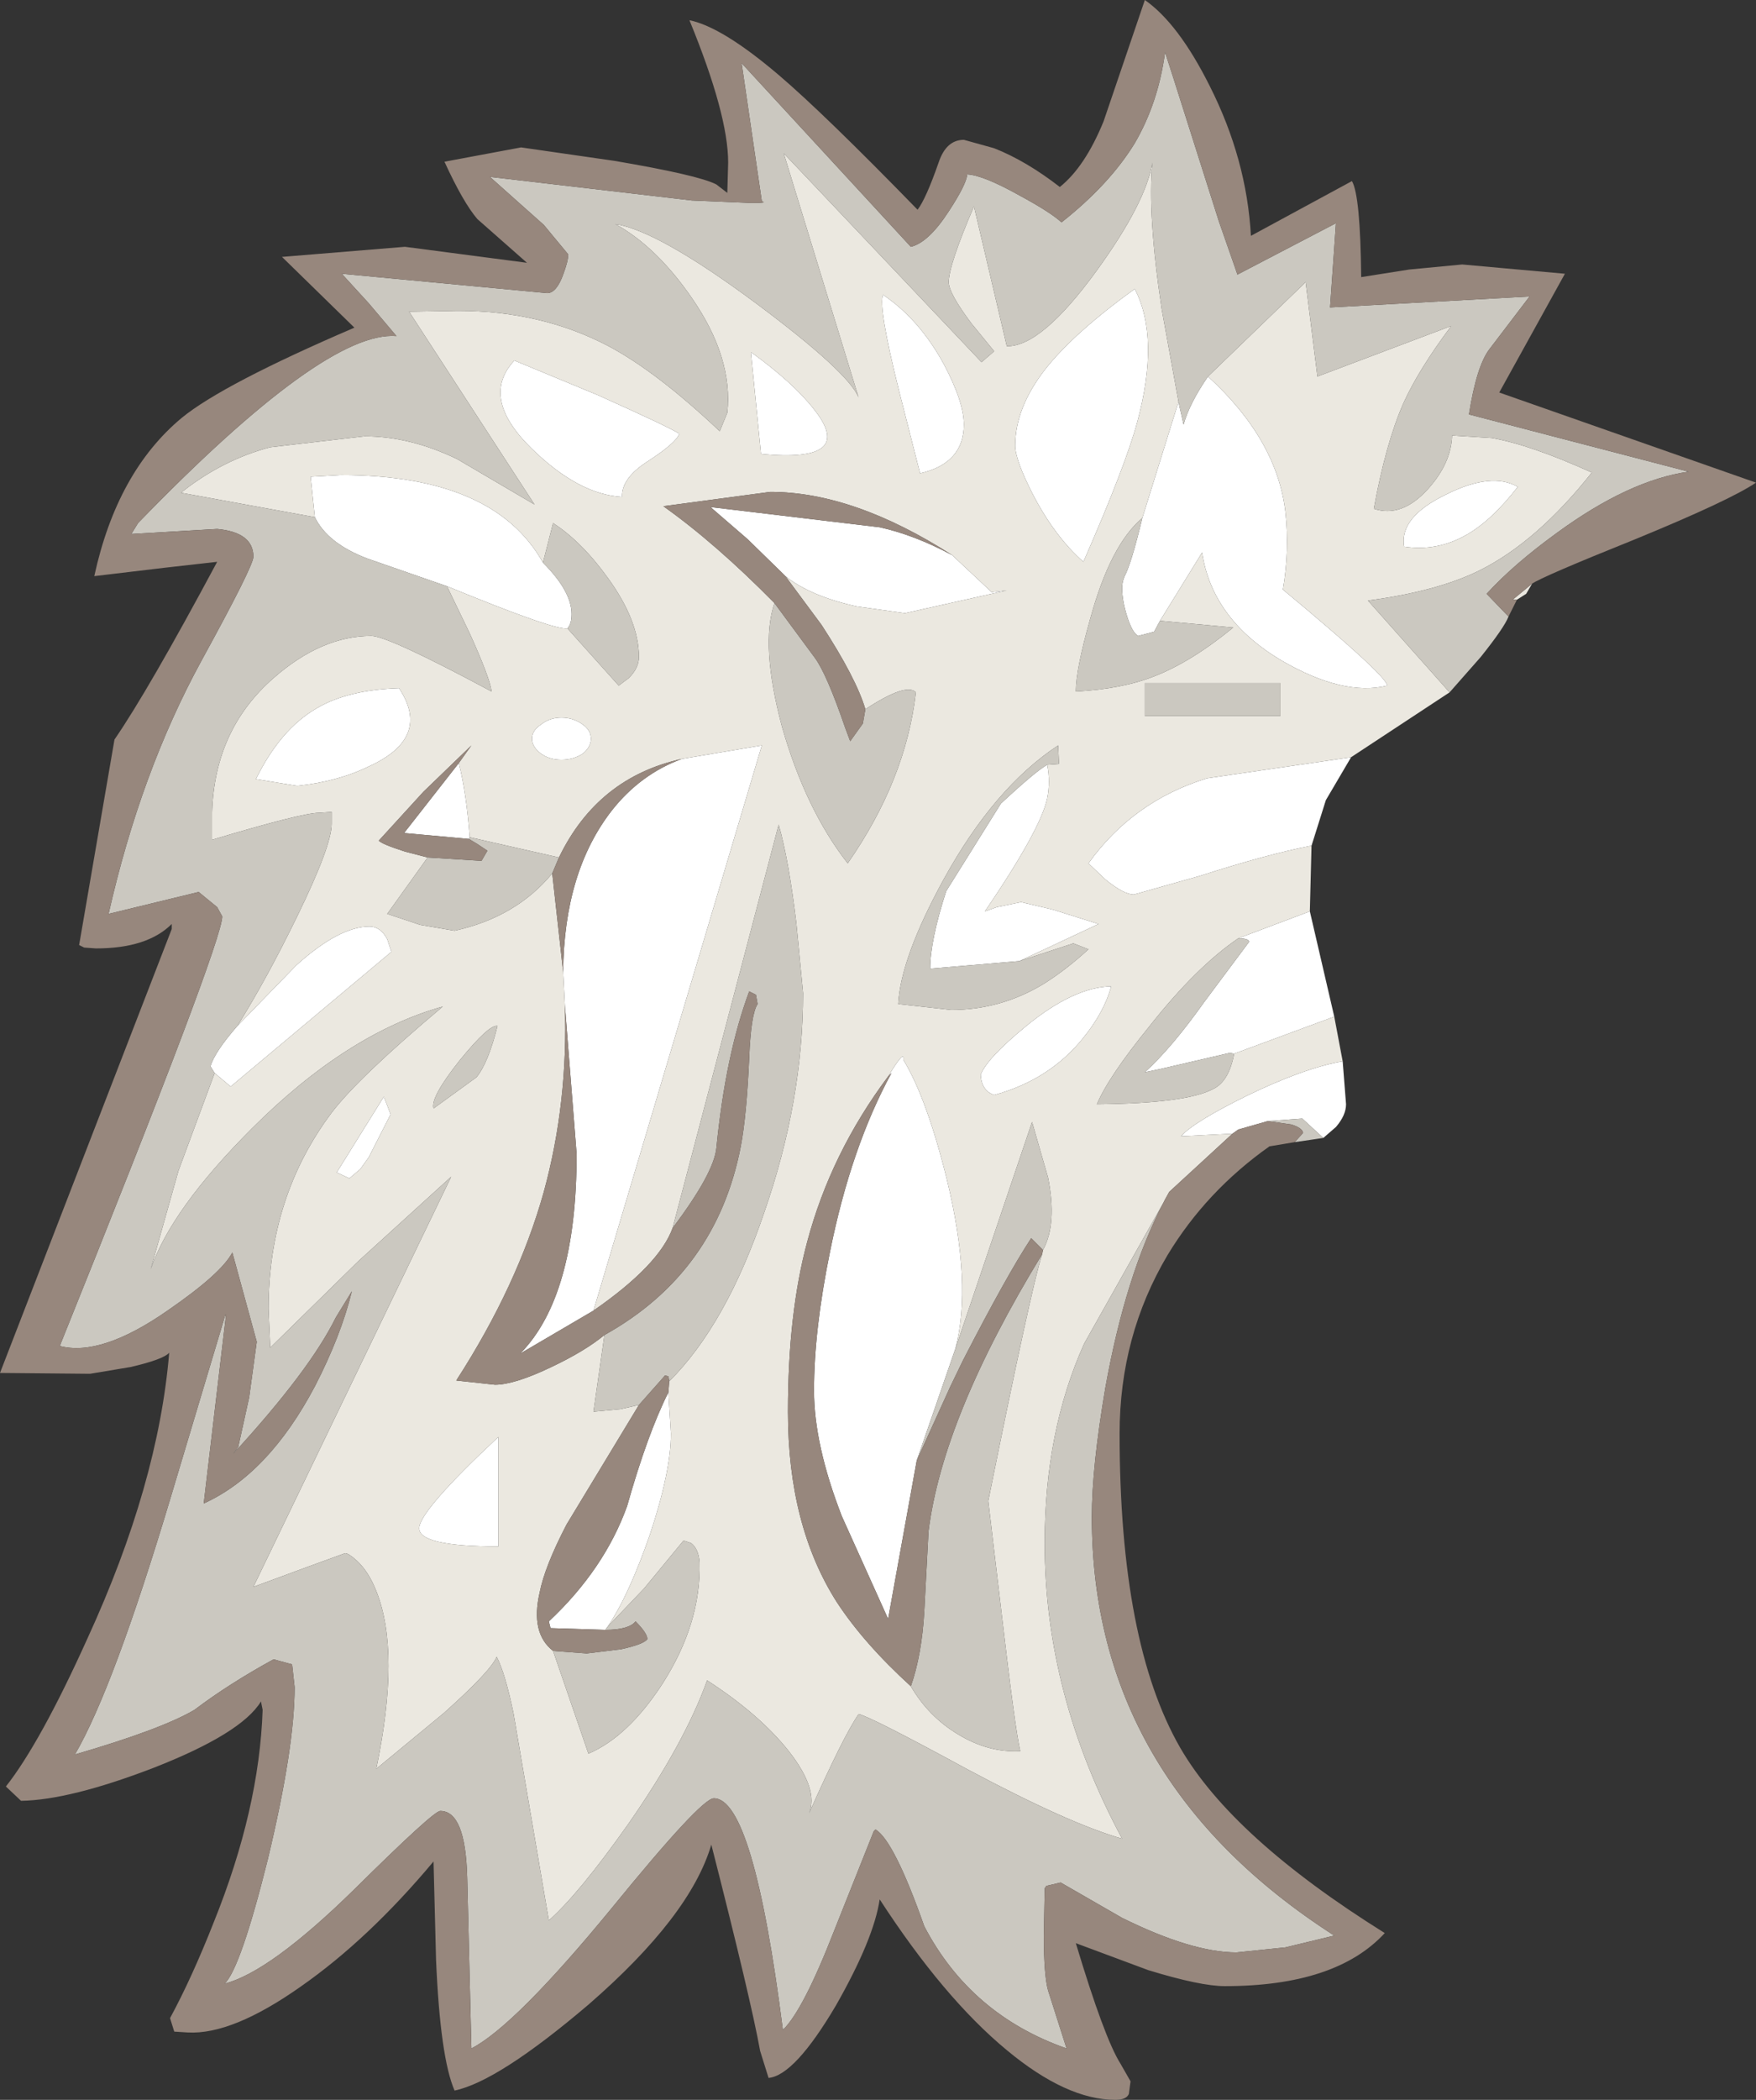 <?xml version="1.0" encoding="UTF-8" standalone="no"?>
<svg xmlns:ffdec="https://www.free-decompiler.com/flash" xmlns:xlink="http://www.w3.org/1999/xlink" ffdec:objectType="shape" height="124.65px" width="104.3px" xmlns="http://www.w3.org/2000/svg">
  <rect width="100%" height="100%" fill="#333333" stroke="none"/>
  <g transform="matrix(1.0, 0.0, 0.0, 1.0, 48.0, 62.75)">
    <path d="M32.25 -17.8 L30.75 -15.25 29.9 -12.55 Q27.3 -12.05 23.25 -10.75 L19.35 -9.65 Q18.75 -9.65 17.65 -10.55 L16.65 -11.5 Q19.3 -15.2 23.7 -16.55 L32.25 -17.8 M29.8 -8.65 L31.25 -2.4 25.3 -0.2 25.05 -0.25 20.95 0.7 20.0 0.9 Q21.6 -0.55 23.55 -3.3 L26.2 -6.85 Q26.15 -7.05 25.55 -7.05 L29.8 -8.65 M31.75 0.25 L31.95 2.8 Q31.95 3.45 31.35 4.15 L30.6 4.8 29.35 3.65 27.3 3.8 25.55 4.3 25.2 4.55 22.15 4.7 Q22.9 3.85 26.05 2.3 29.45 0.65 31.75 0.25 M22.0 -38.9 L22.05 -38.65 22.3 -37.55 Q22.65 -38.8 23.75 -40.4 27.85 -36.65 28.35 -32.35 28.6 -30.1 28.2 -27.75 34.35 -22.65 34.4 -22.05 31.8 -21.4 28.1 -23.55 24.0 -26.0 23.4 -29.95 L20.9 -25.9 20.55 -25.25 19.6 -25.0 Q19.25 -25.2 18.95 -26.15 18.65 -27.1 18.65 -27.85 18.65 -28.2 18.8 -28.55 19.2 -29.3 19.85 -32.0 L22.0 -38.9 M-12.5 -39.3 Q-8.15 -37.35 -7.65 -37.0 -7.85 -36.45 -9.55 -35.35 -11.1 -34.35 -11.05 -33.25 -13.65 -33.4 -16.45 -36.15 -19.5 -39.15 -17.45 -41.35 L-12.5 -39.3 M-14.3 -25.45 Q-15.0 -25.3 -21.45 -27.95 L-26.2 -29.6 Q-28.55 -30.5 -29.3 -32.05 L-29.55 -34.45 -27.75 -34.55 Q-18.65 -34.55 -15.75 -29.35 -14.05 -27.65 -14.05 -26.3 -14.05 -25.7 -14.3 -25.45 M-33.9 -1.85 L-30.4 -5.45 Q-27.85 -7.75 -26.05 -7.75 -25.4 -7.75 -25.0 -7.0 L-24.75 -6.25 -34.3 1.75 -35.25 0.95 -35.5 0.55 Q-35.25 -0.3 -33.9 -1.85 M-1.35 -28.55 L-1.5 -28.7 -3.6 -30.75 -5.8 -32.65 4.25 -31.45 Q6.3 -31.0 8.55 -29.8 L10.9 -27.6 11.8 -27.7 5.75 -26.35 2.9 -26.75 Q0.15 -27.35 -1.35 -28.55 M-3.4 -41.85 Q-0.9 -40.05 0.35 -38.45 2.9 -35.25 -2.8 -35.8 L-3.4 -41.85 M-20.15 -12.95 L-24.0 -13.3 -20.75 -17.45 Q-20.3 -15.7 -20.1 -13.05 L-20.15 -12.95 M-7.5 -17.7 L-2.75 -18.5 -12.75 15.05 -17.1 17.6 Q-13.75 14.2 -13.75 5.75 L-14.45 -3.1 -14.55 -5.05 Q-14.5 -11.0 -11.65 -14.65 -9.95 -16.8 -7.5 -17.7 M-8.3 19.9 L-8.15 22.35 Q-8.15 24.6 -9.4 28.35 -10.65 31.95 -11.9 33.8 L-12.05 34.0 -15.3 33.9 -15.4 33.5 Q-12.1 30.4 -10.75 26.65 -9.55 22.4 -8.3 19.9 M-24.3 -21.9 Q-22.35 -18.95 -26.1 -17.25 -27.95 -16.35 -30.35 -16.1 L-32.8 -16.5 Q-31.35 -19.45 -29.2 -20.7 -27.35 -21.8 -24.3 -21.9 M-12.9 -18.9 Q-12.9 -18.4 -13.4 -18.0 -13.95 -17.65 -14.65 -17.65 -15.35 -17.65 -15.85 -18.0 -16.4 -18.4 -16.4 -18.9 -16.4 -19.4 -15.85 -19.75 -15.35 -20.15 -14.65 -20.15 -13.95 -20.15 -13.4 -19.75 -12.9 -19.4 -12.9 -18.9 M37.9 -33.4 Q40.6 -34.75 42.15 -33.85 40.6 -31.85 39.1 -31.0 37.35 -30.0 35.4 -30.3 35.1 -32.05 37.9 -33.4 M19.55 -37.7 Q18.85 -35.1 16.35 -29.4 14.65 -30.9 13.35 -33.4 12.3 -35.45 12.3 -36.3 12.3 -38.55 14.1 -40.85 15.8 -43.0 19.4 -45.6 20.9 -42.7 19.55 -37.7 M9.25 -37.55 Q9.25 -35.25 6.65 -34.65 L5.4 -39.55 Q4.15 -44.55 4.45 -45.25 6.6 -43.8 8.05 -41.15 9.25 -38.9 9.25 -37.55 M12.55 -5.7 L7.25 -5.25 Q7.25 -6.9 8.2 -9.85 L11.45 -15.05 Q13.55 -17.0 14.2 -17.35 14.4 -16.35 14.2 -15.35 13.8 -13.5 10.5 -8.65 L11.2 -8.9 12.65 -9.2 14.55 -8.75 17.25 -7.9 12.55 -5.7 M16.35 -1.15 Q14.35 1.35 11.05 2.25 10.3 2.0 10.25 1.05 10.6 0.1 12.9 -1.8 15.75 -4.15 18.0 -4.2 17.6 -2.7 16.35 -1.15 M6.45 23.95 L4.75 33.35 2.0 27.25 Q0.35 23.0 0.35 19.8 0.35 16.2 1.3 11.55 2.55 5.35 4.95 0.95 L4.75 1.15 Q5.75 -0.5 5.65 0.15 7.05 2.45 8.25 7.3 9.75 13.5 8.75 17.3 L6.45 23.95 M-24.8 3.4 L-26.1 5.95 -26.6 6.65 -27.25 7.2 -28.0 6.85 -25.2 2.35 -24.8 3.4 M-18.4 29.05 Q-23.15 29.05 -23.1 27.95 -23.05 26.9 -18.4 22.55 L-18.4 29.05" fill="#ffffff" fill-rule="evenodd" stroke="none"/>
    <path d="M43.0 -28.1 L42.65 -27.5 42.1 -27.15 41.85 -27.15 43.0 -28.1 M38.1 -21.65 L32.25 -17.8 23.7 -16.55 Q19.3 -15.2 16.65 -11.5 L17.65 -10.55 Q18.75 -9.65 19.35 -9.65 L23.25 -10.75 Q27.3 -12.05 29.9 -12.55 L29.8 -8.65 25.55 -7.05 Q23.05 -5.35 20.25 -1.8 17.85 1.15 17.15 2.8 22.45 2.75 24.05 1.9 25.0 1.45 25.3 -0.2 L31.25 -2.4 31.75 0.25 Q29.45 0.65 26.05 2.3 22.9 3.85 22.15 4.7 L25.2 4.55 21.45 8.0 21.2 8.45 21.1 8.65 16.4 17.0 Q14.05 22.2 14.05 28.85 14.05 37.85 18.65 46.4 15.5 45.5 9.5 42.3 3.7 39.15 3.0 39.0 2.1 40.3 0.05 44.9 0.65 43.5 -1.15 41.2 -2.9 39.0 -6.0 37.0 -7.35 40.75 -10.7 45.55 -13.6 49.65 -15.4 51.25 L-17.5 38.95 Q-18.0 36.55 -18.5 35.6 -18.85 36.45 -21.65 38.95 L-25.65 42.25 Q-24.2 35.3 -25.65 31.7 -26.1 30.55 -26.8 29.9 -27.3 29.45 -27.5 29.45 L-29.7 30.25 -32.95 31.45 -21.2 7.1 -26.7 12.1 -31.95 17.25 -32.05 14.95 Q-32.05 8.3 -28.3 3.3 -26.7 1.2 -21.7 -3.0 -27.4 -1.4 -33.05 4.25 -37.85 9.05 -39.05 12.6 L-37.4 6.75 -35.25 0.95 -34.3 1.75 -24.75 -6.25 -25.0 -7.0 Q-25.4 -7.75 -26.05 -7.75 -27.85 -7.75 -30.4 -5.45 L-33.9 -1.85 Q-32.15 -4.65 -30.35 -8.35 -28.3 -12.55 -28.3 -13.85 L-28.3 -14.55 -29.05 -14.5 Q-30.05 -14.5 -35.4 -12.9 L-35.4 -14.55 Q-35.25 -19.45 -31.75 -22.5 -28.9 -25.0 -25.95 -25.0 -24.95 -25.0 -18.8 -21.7 -18.9 -22.5 -20.1 -25.15 L-21.45 -27.95 Q-15.0 -25.3 -14.3 -25.45 L-11.25 -22.05 -10.65 -22.5 Q-10.05 -23.1 -10.05 -23.75 -10.05 -25.9 -11.9 -28.45 -13.45 -30.6 -15.15 -31.7 L-15.75 -29.35 Q-18.65 -34.55 -27.75 -34.55 L-29.55 -34.45 -29.3 -32.05 -37.25 -33.5 Q-34.8 -35.45 -31.95 -36.2 L-26.35 -36.85 Q-23.65 -36.85 -20.85 -35.5 L-16.25 -32.8 -23.7 -44.25 -20.8 -44.3 Q-15.85 -44.3 -11.85 -42.2 -8.95 -40.65 -5.25 -37.15 L-4.8 -38.25 Q-4.45 -41.5 -6.9 -45.05 -9.0 -48.1 -11.45 -49.45 -8.9 -49.05 -3.1 -44.75 2.4 -40.65 3.0 -39.15 L-1.45 -53.65 10.3 -41.25 11.05 -41.9 9.7 -43.55 Q8.35 -45.35 8.35 -46.0 8.35 -47.0 9.85 -50.5 L11.8 -42.2 Q13.85 -42.15 17.15 -46.7 20.05 -50.7 20.45 -53.1 20.15 -50.05 21.0 -44.4 L22.0 -38.9 19.85 -32.0 Q17.95 -30.4 16.75 -26.0 15.9 -23.0 15.9 -21.7 18.65 -21.85 20.55 -22.6 22.75 -23.45 25.25 -25.5 L20.9 -25.9 23.4 -29.95 Q24.0 -26.0 28.1 -23.55 31.8 -21.4 34.4 -22.05 34.35 -22.65 28.2 -27.75 28.6 -30.1 28.35 -32.35 27.85 -36.65 23.75 -40.4 L29.55 -46.0 30.25 -40.4 38.2 -43.4 Q36.25 -40.8 35.35 -38.8 34.3 -36.4 33.6 -32.55 35.25 -32.0 36.8 -33.7 38.2 -35.25 38.25 -36.9 L40.6 -36.75 Q42.9 -36.35 46.55 -34.7 43.3 -30.6 39.9 -28.9 37.4 -27.65 33.25 -27.1 L38.1 -21.65 M-12.5 -39.3 L-17.45 -41.35 Q-19.5 -39.15 -16.45 -36.15 -13.65 -33.4 -11.05 -33.25 -11.1 -34.35 -9.55 -35.35 -7.85 -36.45 -7.65 -37.0 -8.15 -37.35 -12.5 -39.3 M8.55 -29.8 Q2.7 -33.55 -2.25 -33.55 L-8.6 -32.7 Q-5.5 -30.5 -2.0 -26.95 -2.85 -24.45 -1.55 -19.6 -0.15 -14.7 2.35 -11.5 5.8 -16.45 6.4 -21.65 5.85 -22.25 3.4 -20.65 2.85 -22.5 0.8 -25.65 L-1.35 -28.55 Q0.15 -27.35 2.9 -26.75 L5.75 -26.35 11.8 -27.7 10.9 -27.6 8.55 -29.8 M-3.4 -41.85 L-2.8 -35.8 Q2.9 -35.25 0.35 -38.45 -0.9 -40.05 -3.4 -41.85 M-20.75 -17.45 L-20.0 -18.5 -22.85 -15.75 -25.5 -12.85 Q-25.35 -12.65 -23.95 -12.2 L-22.6 -11.85 -25.0 -8.5 -23.05 -7.85 -21.0 -7.5 Q-17.35 -8.3 -15.2 -10.9 L-14.55 -5.05 -14.45 -3.1 Q-14.25 2.7 -15.7 8.0 -17.25 13.55 -20.9 19.2 L-18.6 19.45 Q-17.45 19.45 -15.25 18.4 -13.25 17.45 -12.1 16.5 L-12.75 21.05 -11.15 20.9 -10.05 20.65 -14.35 27.75 Q-15.65 30.25 -15.95 31.8 -16.5 34.2 -15.15 35.25 L-13.05 41.35 Q-10.7 40.35 -8.65 37.2 -6.35 33.6 -6.45 30.0 -6.5 29.2 -6.95 28.85 L-7.4 28.7 -9.75 31.55 -11.9 33.8 Q-10.65 31.95 -9.4 28.35 -8.15 24.6 -8.15 22.35 L-8.3 19.9 -8.25 19.25 Q-4.85 15.85 -2.6 9.2 -0.3 2.6 -0.3 -3.8 L-0.7 -7.95 Q-1.15 -11.7 -1.75 -13.8 L-8.05 10.15 Q-8.85 12.35 -12.75 15.05 L-2.75 -18.5 -7.5 -17.7 Q-12.5 -16.6 -14.8 -11.85 L-20.1 -13.05 Q-20.3 -15.7 -20.75 -17.45 M-12.9 -18.9 Q-12.9 -19.4 -13.4 -19.75 -13.95 -20.15 -14.65 -20.15 -15.35 -20.15 -15.85 -19.75 -16.4 -19.4 -16.4 -18.9 -16.4 -18.4 -15.85 -18.0 -15.35 -17.65 -14.65 -17.65 -13.95 -17.65 -13.4 -18.0 -12.9 -18.4 -12.9 -18.9 M-24.3 -21.9 Q-27.35 -21.8 -29.2 -20.7 -31.35 -19.45 -32.8 -16.5 L-30.35 -16.1 Q-27.95 -16.35 -26.1 -17.25 -22.35 -18.95 -24.3 -21.9 M9.25 -37.55 Q9.25 -38.9 8.05 -41.15 6.6 -43.8 4.45 -45.25 4.15 -44.55 5.4 -39.55 L6.65 -34.65 Q9.25 -35.25 9.25 -37.55 M19.55 -37.7 Q20.9 -42.7 19.4 -45.6 15.8 -43.0 14.1 -40.85 12.3 -38.55 12.3 -36.3 12.3 -35.45 13.35 -33.4 14.65 -30.9 16.35 -29.4 18.85 -35.1 19.55 -37.7 M37.9 -33.4 Q35.1 -32.05 35.4 -30.3 37.35 -30.0 39.1 -31.0 40.6 -31.85 42.15 -33.85 40.6 -34.75 37.9 -33.4 M12.55 -5.7 L17.25 -7.9 14.55 -8.75 12.65 -9.2 11.2 -8.9 10.5 -8.65 Q13.8 -13.5 14.2 -15.35 14.4 -16.35 14.2 -17.35 L14.9 -17.4 14.85 -18.5 Q11.05 -16.0 8.05 -10.55 5.5 -5.9 5.35 -3.15 L8.5 -2.8 Q11.45 -2.8 14.0 -4.35 15.35 -5.2 16.65 -6.4 L15.75 -6.75 12.55 -5.7 M20.0 -22.2 L20.0 -20.25 28.05 -20.25 28.05 -22.2 20.0 -22.2 M16.35 -1.15 Q17.6 -2.7 18.0 -4.2 15.75 -4.15 12.9 -1.8 10.6 0.1 10.25 1.05 10.3 2.0 11.05 2.25 14.35 1.35 16.35 -1.15 M13.9 11.7 L13.95 11.45 Q14.8 9.9 14.25 7.15 L13.3 3.85 8.75 17.3 Q9.75 13.5 8.25 7.3 7.05 2.45 5.65 0.15 5.75 -0.5 4.75 1.15 1.35 5.7 -0.05 10.95 -1.2 15.2 -1.2 21.05 -1.2 27.8 1.7 32.35 3.3 34.8 6.1 37.35 7.15 39.15 8.9 40.2 10.7 41.3 12.6 41.2 12.3 39.95 11.5 33.1 L10.7 26.35 Q13.25 13.7 13.9 11.7 M-24.8 3.4 L-25.2 2.35 -28.0 6.85 -27.25 7.2 -26.6 6.65 -26.1 5.95 -24.8 3.4 M-20.7 0.2 Q-22.45 2.4 -22.25 3.05 L-19.7 1.2 Q-19.0 0.35 -18.45 -1.85 -18.95 -1.95 -20.7 0.2 M-18.4 29.05 L-18.4 22.55 Q-23.05 26.9 -23.1 27.95 -23.15 29.05 -18.4 29.05" fill="#ebe8e0" fill-rule="evenodd" stroke="none"/>
    <path d="M41.6 -26.15 Q41.35 -25.5 39.95 -23.75 L38.1 -21.65 33.25 -27.1 Q37.4 -27.65 39.9 -28.9 43.3 -30.6 46.55 -34.7 42.9 -36.35 40.6 -36.75 L38.25 -36.9 Q38.2 -35.25 36.8 -33.7 35.25 -32.0 33.6 -32.55 34.3 -36.4 35.35 -38.8 36.25 -40.8 38.2 -43.4 L30.25 -40.4 29.55 -46.0 23.75 -40.4 Q22.65 -38.8 22.3 -37.55 L22.05 -38.65 22.0 -38.9 21.0 -44.4 Q20.15 -50.05 20.45 -53.1 20.05 -50.7 17.15 -46.7 13.85 -42.15 11.8 -42.2 L9.85 -50.5 Q8.35 -47.0 8.35 -46.0 8.35 -45.35 9.7 -43.55 L11.05 -41.9 10.3 -41.25 -1.45 -53.65 3.0 -39.15 Q2.4 -40.65 -3.1 -44.75 -8.9 -49.05 -11.45 -49.45 -9.0 -48.1 -6.9 -45.05 -4.45 -41.5 -4.8 -38.25 L-5.25 -37.15 Q-8.95 -40.65 -11.85 -42.2 -15.85 -44.3 -20.8 -44.3 L-23.7 -44.25 -16.25 -32.8 -20.85 -35.5 Q-23.65 -36.85 -26.35 -36.85 L-31.95 -36.2 Q-34.8 -35.45 -37.25 -33.5 L-29.3 -32.05 Q-28.55 -30.5 -26.2 -29.6 L-21.45 -27.95 -20.1 -25.15 Q-18.9 -22.5 -18.8 -21.7 -24.95 -25.0 -25.95 -25.0 -28.9 -25.0 -31.75 -22.5 -35.25 -19.45 -35.4 -14.55 L-35.4 -12.9 Q-30.05 -14.5 -29.05 -14.5 L-28.3 -14.55 -28.3 -13.85 Q-28.3 -12.55 -30.35 -8.35 -32.15 -4.65 -33.9 -1.85 -35.25 -0.3 -35.5 0.55 L-35.25 0.95 -37.4 6.75 -39.05 12.6 Q-37.85 9.05 -33.05 4.25 -27.4 -1.4 -21.7 -3.0 -26.7 1.2 -28.3 3.3 -32.05 8.3 -32.05 14.95 L-31.95 17.25 -26.7 12.1 -21.2 7.1 -32.95 31.45 -29.7 30.25 -27.5 29.45 Q-27.3 29.45 -26.8 29.9 -26.1 30.55 -25.65 31.7 -24.2 35.3 -25.65 42.25 L-21.65 38.95 Q-18.85 36.45 -18.5 35.6 -18.0 36.55 -17.5 38.95 L-15.4 51.25 Q-13.6 49.65 -10.7 45.55 -7.35 40.75 -6.0 37.0 -2.9 39.0 -1.15 41.2 0.65 43.5 0.05 44.9 2.1 40.3 3.0 39.0 3.7 39.15 9.5 42.3 15.5 45.5 18.65 46.4 14.05 37.85 14.05 28.85 14.05 22.2 16.4 17.0 L21.1 8.65 Q18.85 12.95 17.65 19.65 16.85 24.35 16.85 27.3 16.85 42.9 31.25 52.15 L28.35 52.85 25.45 53.15 Q22.8 53.15 18.65 51.1 L15.0 49.0 14.15 49.2 14.05 49.35 14.0 52.15 Q14.0 54.5 14.25 55.4 L15.35 58.85 Q9.65 56.85 6.9 51.6 5.1 46.5 4.0 45.85 L3.9 45.95 1.55 51.85 Q-0.3 56.6 -1.5 57.75 -3.25 44.0 -5.6 44.0 -6.35 44.0 -11.65 50.5 -17.4 57.5 -20.0 58.85 L-20.25 48.7 Q-20.35 44.75 -21.85 44.75 -22.25 44.75 -26.95 49.4 -31.95 54.3 -34.65 55.0 -33.7 54.05 -32.1 47.65 -30.5 41.0 -30.5 37.4 L-30.65 36.05 -31.75 35.75 Q-34.4 37.2 -36.45 38.75 -38.4 39.9 -43.55 41.4 -41.25 37.45 -37.85 26.1 L-34.6 15.25 -34.6 15.5 -35.9 26.5 Q-32.05 24.75 -29.3 19.55 -27.75 16.55 -27.1 13.9 L-28.05 15.45 Q-29.6 18.6 -34.15 23.55 L-33.85 23.15 -33.2 20.2 -32.75 16.9 -34.2 11.6 Q-34.85 12.85 -38.05 15.05 -42.0 17.8 -44.45 17.15 -34.8 -6.8 -34.8 -8.35 L-35.1 -8.9 -36.2 -9.8 -41.55 -8.5 Q-39.65 -16.9 -36.05 -23.5 -32.95 -29.15 -32.95 -29.7 -32.95 -31.15 -35.1 -31.35 L-40.2 -31.05 -39.8 -31.7 Q-28.7 -43.15 -24.45 -42.8 L-26.1 -44.75 -27.7 -46.5 -15.5 -45.35 Q-14.95 -45.35 -14.55 -46.45 -14.25 -47.25 -14.25 -47.65 L-15.7 -49.4 -18.9 -52.25 -6.9 -50.85 -3.35 -50.7 Q-2.35 -50.7 -2.75 -50.8 L-3.95 -59.0 6.1 -48.1 Q7.15 -48.35 8.35 -50.2 9.4 -51.8 9.45 -52.4 10.4 -52.35 12.55 -51.15 14.4 -50.15 15.05 -49.55 17.9 -51.8 19.4 -54.25 20.8 -56.65 21.2 -59.65 L21.7 -58.1 24.4 -49.6 25.5 -46.45 31.35 -49.5 31.0 -44.5 42.85 -45.15 40.45 -42.0 Q39.7 -41.0 39.25 -38.15 L52.3 -34.75 Q48.75 -34.25 44.45 -31.1 41.9 -29.25 40.3 -27.5 L41.6 -26.15 M30.6 4.8 L28.9 5.05 29.4 4.5 Q29.35 4.2 28.7 4.0 L27.3 3.8 29.35 3.65 30.6 4.8 M-15.75 -29.35 L-15.15 -31.7 Q-13.45 -30.6 -11.9 -28.45 -10.05 -25.9 -10.05 -23.75 -10.05 -23.1 -10.65 -22.5 L-11.25 -22.05 -14.3 -25.45 Q-14.05 -25.7 -14.05 -26.3 -14.05 -27.65 -15.75 -29.35 M-2.0 -26.95 L0.4 -23.7 Q1.1 -22.75 2.2 -19.55 L2.5 -18.75 3.25 -19.8 3.4 -20.65 Q5.85 -22.25 6.4 -21.65 5.8 -16.45 2.35 -11.5 -0.15 -14.7 -1.55 -19.6 -2.85 -24.45 -2.0 -26.95 M-22.6 -11.85 L-19.4 -11.65 -19.05 -12.25 -19.65 -12.65 -20.15 -12.95 -20.1 -13.05 -14.8 -11.85 -15.2 -10.9 Q-17.35 -8.3 -21.0 -7.5 L-23.05 -7.85 -25.0 -8.5 -22.6 -11.85 M-8.05 10.15 L-1.75 -13.8 Q-1.15 -11.7 -0.7 -7.95 L-0.3 -3.8 Q-0.3 2.6 -2.6 9.2 -4.85 15.85 -8.25 19.25 L-8.25 19.2 -8.3 18.95 -8.5 18.9 -10.05 20.65 -11.15 20.9 -12.75 21.05 -12.1 16.5 Q-5.45 12.8 -4.0 5.3 -3.65 3.45 -3.5 0.05 -3.4 -2.55 -3.0 -3.15 L-3.1 -3.7 -3.5 -3.9 Q-4.9 -0.15 -5.45 5.4 -5.6 6.9 -8.05 10.15 M-11.9 33.8 L-9.75 31.55 -7.4 28.7 -6.95 28.85 Q-6.5 29.2 -6.45 30.0 -6.35 33.6 -8.65 37.2 -10.7 40.35 -13.05 41.35 L-15.15 35.25 -13.15 35.4 -11.1 35.15 Q-9.75 34.85 -9.55 34.55 -9.55 34.2 -10.25 33.5 -10.65 34.0 -12.05 34.0 L-11.9 33.8 M20.9 -25.9 L25.25 -25.5 Q22.75 -23.45 20.55 -22.6 18.65 -21.85 15.9 -21.7 15.9 -23.0 16.75 -26.0 17.95 -30.4 19.85 -32.0 19.2 -29.3 18.8 -28.55 18.65 -28.2 18.65 -27.85 18.65 -27.1 18.95 -26.15 19.25 -25.2 19.6 -25.0 L20.55 -25.25 20.9 -25.9 M14.2 -17.35 Q13.55 -17.0 11.45 -15.05 L8.2 -9.85 Q7.25 -6.9 7.25 -5.25 L12.55 -5.7 15.75 -6.75 16.65 -6.4 Q15.35 -5.2 14.0 -4.35 11.45 -2.8 8.5 -2.8 L5.35 -3.15 Q5.5 -5.9 8.05 -10.55 11.05 -16.0 14.85 -18.5 L14.9 -17.4 14.2 -17.35 M20.0 -22.2 L28.05 -22.2 28.05 -20.25 20.0 -20.25 20.0 -22.2 M25.55 -7.05 Q26.15 -7.05 26.2 -6.85 L23.55 -3.3 Q21.6 -0.55 20.0 0.9 L20.95 0.7 25.05 -0.25 25.3 -0.2 Q25.0 1.45 24.05 1.9 22.45 2.75 17.15 2.8 17.85 1.15 20.25 -1.8 23.05 -5.35 25.55 -7.05 M13.95 11.45 L13.25 10.75 Q11.8 12.95 9.2 18.0 L8.45 19.55 6.45 23.95 8.75 17.3 13.3 3.85 14.25 7.15 Q14.8 9.9 13.95 11.45 M6.1 37.35 Q6.75 35.5 6.9 32.9 L7.15 28.15 Q8.0 21.35 13.9 11.7 13.25 13.7 10.7 26.35 L11.5 33.1 Q12.3 39.95 12.6 41.2 10.7 41.3 8.9 40.2 7.15 39.15 6.1 37.35 M-20.7 0.2 Q-18.95 -1.95 -18.45 -1.85 -19.0 0.35 -19.7 1.2 L-22.25 3.05 Q-22.45 2.4 -20.7 0.2" fill="#cbc8c0" fill-rule="evenodd" stroke="none"/>
    <path d="M28.9 5.05 L27.4 5.3 Q23.65 7.95 21.35 11.75 18.5 16.55 18.5 22.35 18.5 34.75 22.1 41.0 25.2 46.35 34.25 52.0 31.35 55.15 24.75 55.15 23.3 55.15 20.2 54.2 L15.9 52.6 Q17.6 58.25 18.55 59.75 L19.15 60.8 19.05 61.55 Q18.9 61.9 18.25 61.9 15.35 61.9 11.8 58.95 8.05 55.85 4.25 50.0 3.9 52.35 1.65 56.3 -0.8 60.45 -2.35 60.6 L-2.85 59.0 Q-3.4 55.95 -5.75 46.75 -7.0 51.0 -13.05 56.25 -18.4 60.8 -21.0 61.35 -21.85 59.4 -22.1 53.6 L-22.25 47.75 Q-26.1 52.35 -30.1 55.15 -34.2 58.05 -36.85 57.9 L-37.65 57.85 -37.9 57.05 Q-36.6 54.65 -35.3 51.35 -32.6 44.65 -32.4 38.75 L-32.5 38.25 Q-33.65 40.15 -38.9 42.2 -43.85 44.1 -46.75 44.15 L-47.65 43.3 Q-45.6 40.7 -42.8 34.5 -38.6 25.35 -37.95 17.55 -38.3 17.95 -40.25 18.4 L-42.65 18.8 -48.0 18.75 -37.8 -7.6 -37.8 -7.9 Q-39.25 -6.45 -42.3 -6.45 L-43.0 -6.5 -43.3 -6.65 -41.2 -18.85 Q-39.2 -21.75 -35.1 -29.4 L-38.2 -29.05 -42.4 -28.55 Q-41.05 -34.75 -37.2 -37.95 -34.75 -39.95 -26.95 -43.3 L-31.25 -47.5 -23.95 -48.1 -16.7 -47.15 -19.65 -49.75 Q-20.5 -50.75 -21.6 -53.15 L-17.05 -54.0 -11.5 -53.2 Q-6.5 -52.35 -5.45 -51.8 L-4.8 -51.3 -4.75 -53.1 Q-4.75 -55.95 -7.05 -61.55 -5.1 -61.15 -1.75 -58.3 0.95 -56.0 6.5 -50.3 7.0 -50.95 7.75 -53.1 8.2 -54.45 9.25 -54.45 L11.05 -53.95 Q12.95 -53.2 14.95 -51.65 16.45 -52.85 17.55 -55.55 L20.0 -62.75 Q22.0 -61.35 23.85 -57.65 26.05 -53.3 26.3 -48.75 L32.3 -52.0 Q32.8 -51.15 32.85 -46.3 L35.7 -46.75 38.85 -47.05 44.95 -46.5 41.05 -39.45 56.3 -34.1 Q54.75 -33.05 49.15 -30.75 43.55 -28.5 43.0 -28.1 L41.85 -27.15 42.1 -27.15 41.6 -26.15 40.3 -27.5 Q41.9 -29.25 44.45 -31.1 48.75 -34.25 52.3 -34.75 L39.25 -38.15 Q39.7 -41.0 40.45 -42.0 L42.85 -45.15 31.0 -44.5 31.35 -49.5 25.5 -46.45 24.4 -49.6 21.7 -58.1 21.2 -59.65 Q20.8 -56.65 19.4 -54.25 17.9 -51.8 15.05 -49.55 14.4 -50.15 12.55 -51.15 10.4 -52.35 9.45 -52.4 9.4 -51.8 8.35 -50.2 7.15 -48.35 6.1 -48.1 L-3.95 -59.0 -2.75 -50.8 Q-2.35 -50.7 -3.35 -50.7 L-6.9 -50.85 -18.9 -52.25 -15.7 -49.4 -14.25 -47.65 Q-14.25 -47.25 -14.55 -46.45 -14.95 -45.35 -15.5 -45.35 L-27.7 -46.5 -26.1 -44.75 -24.45 -42.8 Q-28.7 -43.15 -39.8 -31.7 L-40.2 -31.05 -35.1 -31.35 Q-32.95 -31.15 -32.95 -29.7 -32.95 -29.15 -36.05 -23.5 -39.65 -16.9 -41.55 -8.5 L-36.2 -9.8 -35.1 -8.9 -34.8 -8.35 Q-34.8 -6.8 -44.45 17.15 -42.0 17.8 -38.05 15.05 -34.85 12.85 -34.2 11.6 L-32.75 16.9 -33.2 20.2 -33.85 23.15 -34.15 23.55 Q-29.6 18.6 -28.05 15.45 L-27.1 13.9 Q-27.75 16.55 -29.3 19.55 -32.05 24.75 -35.9 26.5 L-34.6 15.5 -34.6 15.25 -37.85 26.1 Q-41.25 37.45 -43.55 41.4 -38.4 39.9 -36.45 38.75 -34.4 37.2 -31.75 35.75 L-30.65 36.05 -30.5 37.4 Q-30.5 41.0 -32.1 47.65 -33.7 54.05 -34.65 55.0 -31.95 54.3 -26.95 49.4 -22.25 44.75 -21.85 44.75 -20.35 44.75 -20.25 48.7 L-20.0 58.85 Q-17.4 57.5 -11.65 50.5 -6.35 44.0 -5.6 44.0 -3.25 44.0 -1.5 57.75 -0.3 56.6 1.55 51.85 L3.9 45.95 4.0 45.85 Q5.1 46.5 6.9 51.6 9.65 56.85 15.35 58.85 L14.25 55.4 Q14.0 54.5 14.0 52.15 L14.05 49.35 14.15 49.2 15.0 49.0 18.65 51.1 Q22.8 53.15 25.45 53.15 L28.35 52.85 31.25 52.15 Q16.85 42.9 16.85 27.3 16.85 24.35 17.65 19.65 18.85 12.95 21.1 8.65 L21.2 8.45 21.45 8.0 25.2 4.55 25.55 4.3 27.3 3.8 28.7 4.0 Q29.35 4.2 29.4 4.5 L28.9 5.05 M8.55 -29.8 Q6.3 -31.0 4.25 -31.45 L-5.8 -32.65 -3.6 -30.75 -1.5 -28.7 -1.35 -28.55 0.8 -25.65 Q2.85 -22.5 3.4 -20.65 L3.25 -19.8 2.5 -18.75 2.2 -19.55 Q1.1 -22.75 0.4 -23.7 L-2.0 -26.95 Q-5.5 -30.5 -8.6 -32.7 L-2.25 -33.55 Q2.7 -33.55 8.55 -29.8 M-22.6 -11.85 L-23.95 -12.2 Q-25.35 -12.65 -25.5 -12.85 L-22.85 -15.75 -20.0 -18.5 -20.75 -17.45 -24.0 -13.3 -20.15 -12.95 -19.65 -12.65 -19.05 -12.25 -19.4 -11.65 -22.6 -11.85 M-14.8 -11.85 Q-12.5 -16.6 -7.5 -17.7 -9.95 -16.8 -11.65 -14.65 -14.5 -11.0 -14.55 -5.05 L-15.2 -10.9 -14.8 -11.85 M-12.75 15.05 Q-8.85 12.35 -8.05 10.15 -5.6 6.9 -5.45 5.4 -4.9 -0.15 -3.5 -3.9 L-3.1 -3.7 -3.0 -3.15 Q-3.4 -2.55 -3.5 0.05 -3.65 3.45 -4.0 5.3 -5.45 12.8 -12.1 16.5 -13.25 17.45 -15.25 18.4 -17.45 19.45 -18.6 19.45 L-20.9 19.2 Q-17.25 13.55 -15.7 8.0 -14.25 2.7 -14.45 -3.1 L-13.75 5.75 Q-13.75 14.2 -17.1 17.6 L-12.75 15.05 M-8.25 19.25 L-8.3 19.9 Q-9.55 22.4 -10.75 26.65 -12.1 30.4 -15.4 33.5 L-15.3 33.9 -12.05 34.0 Q-10.65 34.0 -10.25 33.5 -9.55 34.2 -9.55 34.55 -9.75 34.85 -11.1 35.15 L-13.15 35.4 -15.15 35.25 Q-16.5 34.2 -15.95 31.8 -15.65 30.25 -14.35 27.75 L-10.05 20.65 -8.5 18.9 -8.3 18.95 -8.25 19.2 -8.25 19.25 M13.95 11.45 L13.9 11.7 Q8.0 21.35 7.15 28.15 L6.9 32.9 Q6.75 35.5 6.1 37.35 3.3 34.8 1.7 32.35 -1.2 27.8 -1.2 21.05 -1.2 15.2 -0.05 10.95 1.35 5.7 4.75 1.15 L4.95 0.95 Q2.55 5.35 1.3 11.55 0.35 16.2 0.35 19.8 0.35 23.0 2.0 27.25 L4.75 33.35 6.45 23.95 8.45 19.55 9.2 18.0 Q11.8 12.95 13.25 10.75 L13.95 11.45" fill="#97877d" fill-rule="evenodd" stroke="none"/>
  </g>
</svg>
